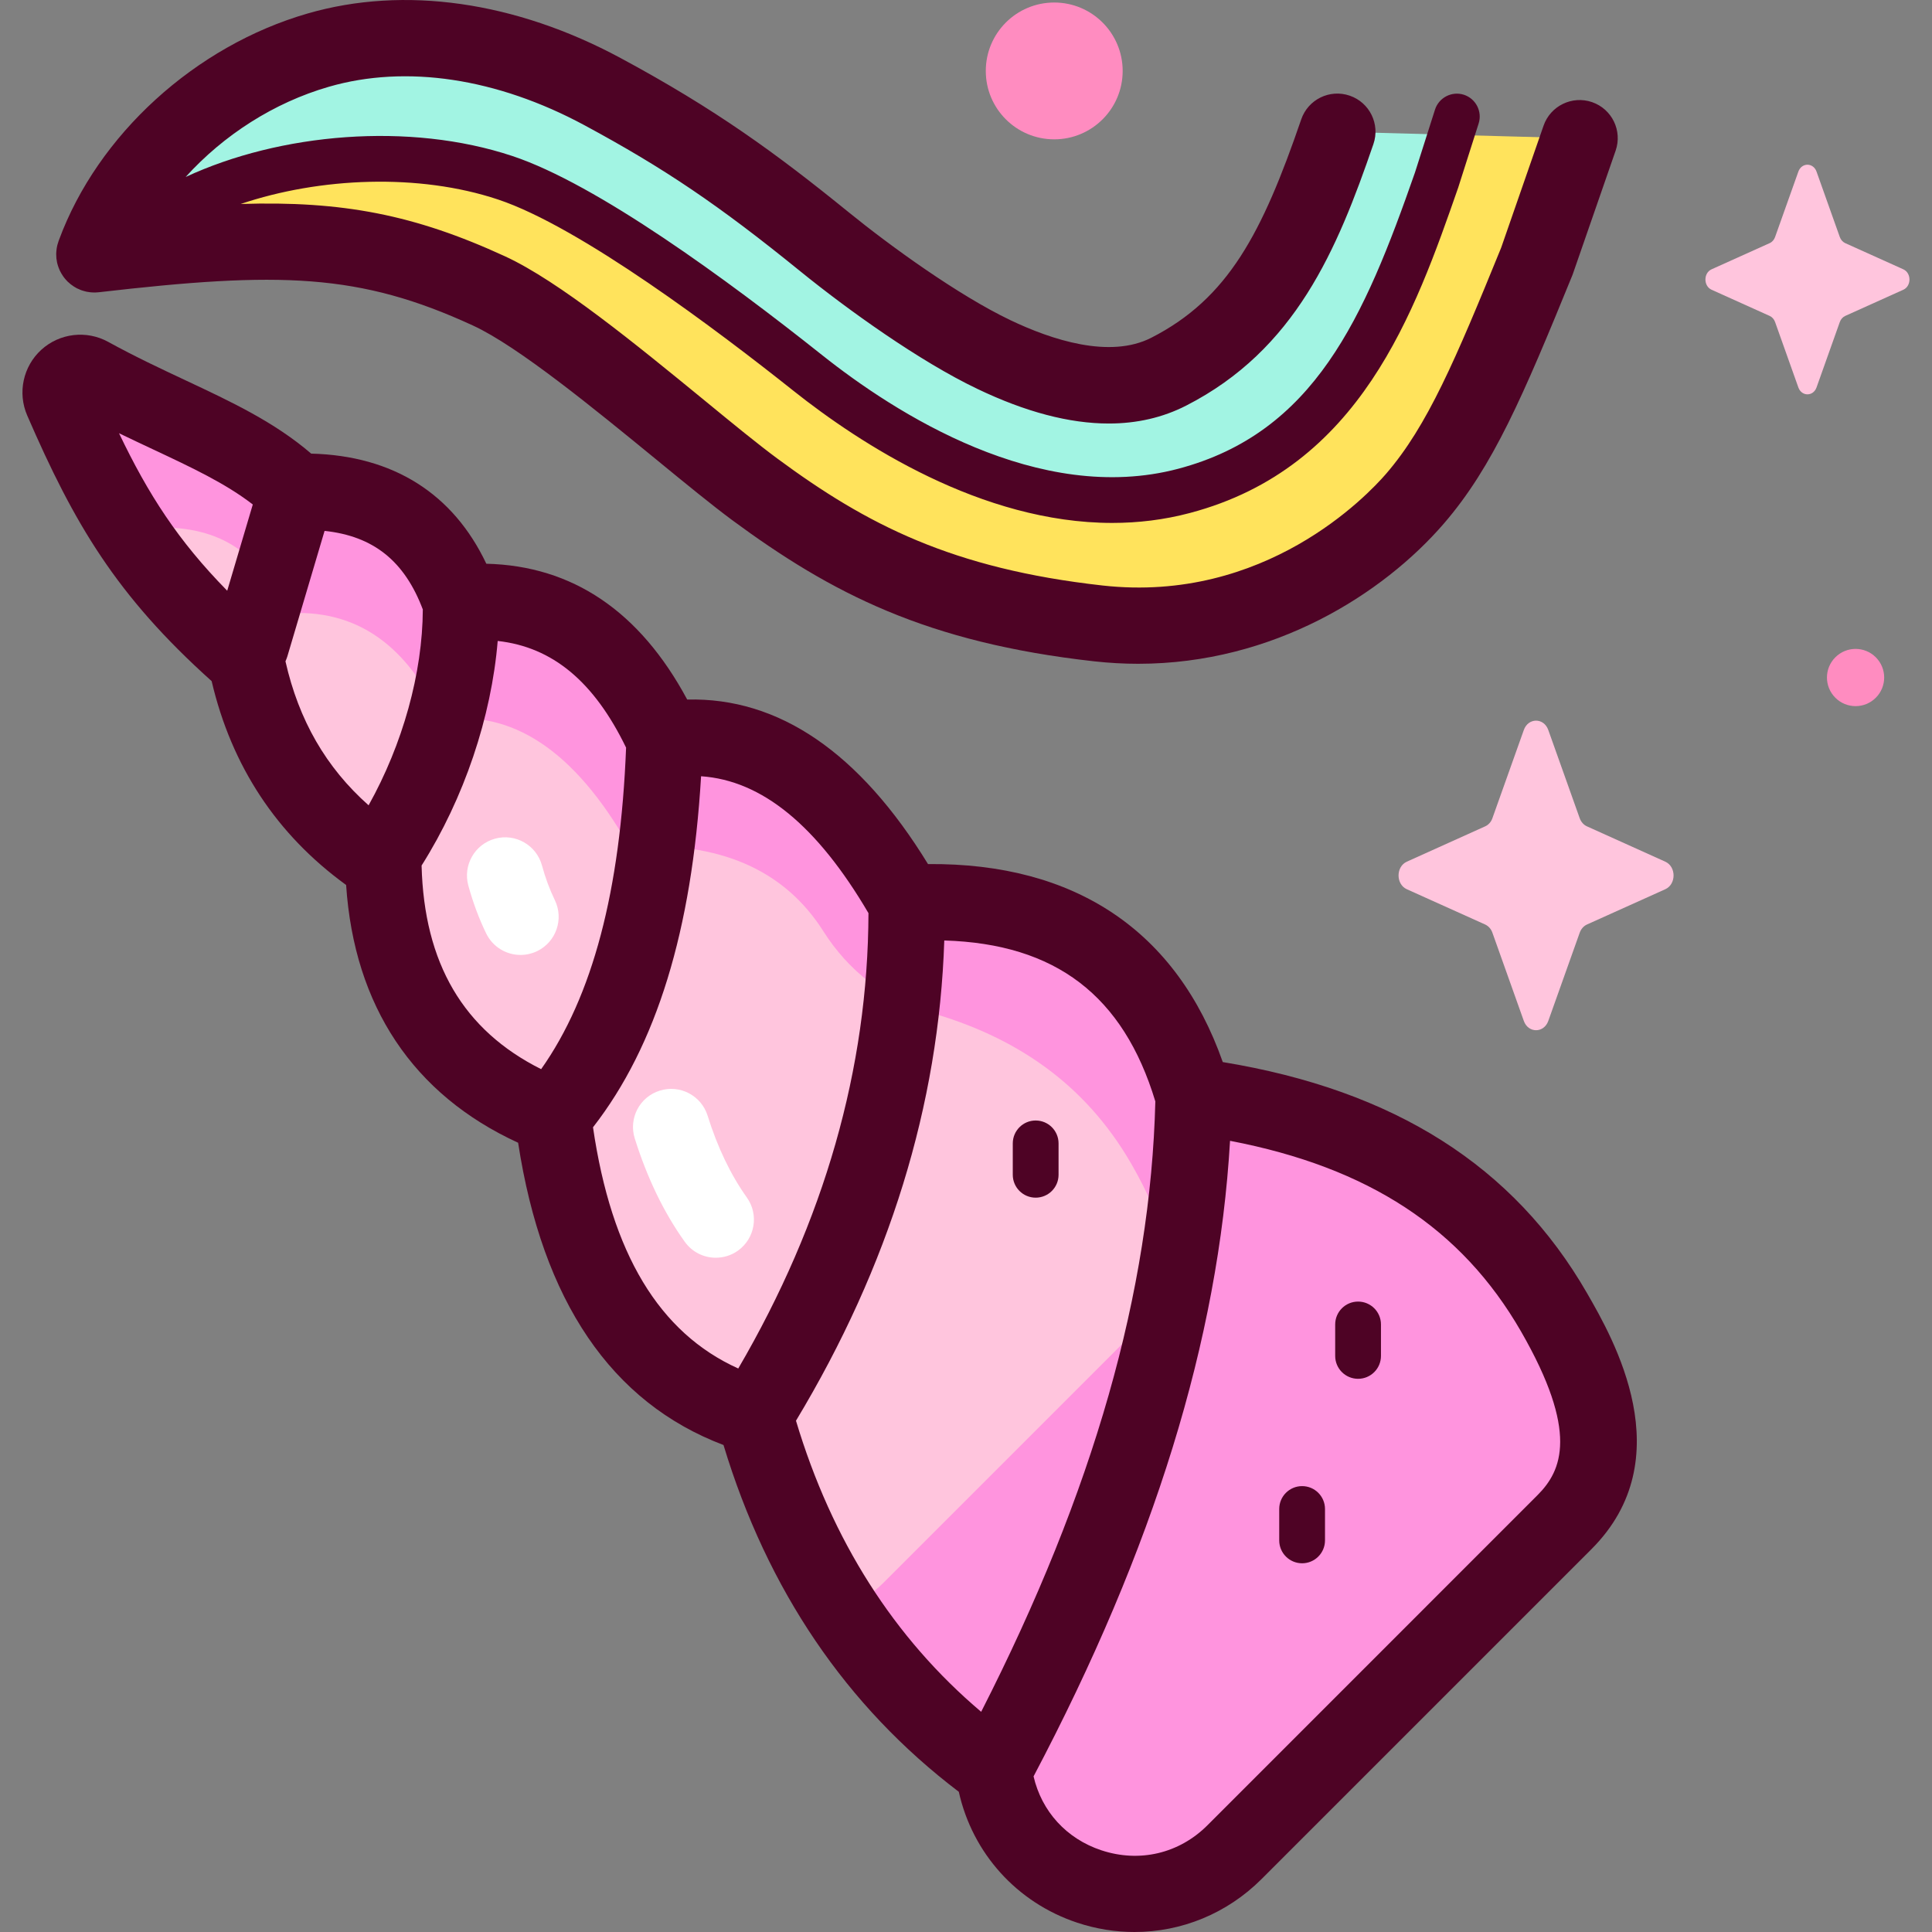 <svg width="33" height="33" viewBox="0 0 33 33" fill="none" xmlns="http://www.w3.org/2000/svg">
<rect x="0" y="0" width="33" height="33" fill="#808080" stroke="none"/>
<g clip-path="url(#clip0_1580_10675)">
<path d="M16.026 28.513L22.436 21.84L19.89 18.971C19.208 16.587 17.673 15.788 15.119 15.927C13.902 13.78 12.693 12.83 11.168 13.059C10.439 11.465 9.153 10.553 7.509 10.687C7.058 9.38 6.331 8.921 4.904 8.961C4.019 8.101 2.2 7.617 2.2 7.617L1.816 8.407C2.398 9.459 3.075 10.3 4.203 11.287C4.489 12.708 5.214 13.896 6.545 14.763C6.59 16.918 7.587 18.345 9.442 19.062C9.806 22.014 11.042 23.615 12.886 24.174C13.225 25.399 13.711 26.508 14.351 27.493L16.026 28.513Z" fill="#FFC5DD"/>
<path d="M26.541 22.415C25.213 20.108 23.033 19.083 20.385 18.726C19.703 16.341 18.037 15.284 15.483 15.422C14.266 13.275 12.874 12.408 11.349 12.637C10.62 11.043 9.515 10.16 7.872 10.294C7.421 8.987 6.487 8.36 5.06 8.4C4.175 7.54 2.949 7.191 1.531 6.41C1.25 6.256 0.933 6.544 1.061 6.838C1.315 7.425 1.556 7.937 1.816 8.407C2.129 8.58 2.414 8.769 2.662 9.011C3.769 8.98 4.493 9.467 4.843 10.48C6.118 10.376 6.975 11.061 7.54 12.297C8.724 12.12 9.803 12.793 10.747 14.458C12.274 14.375 13.392 14.844 14.066 15.91C14.484 16.57 15.114 17.075 15.866 17.288C17.325 17.702 18.524 18.492 19.325 19.882C19.879 20.844 20.248 21.877 19.463 22.662L15.09 27.035C14.87 27.256 14.617 27.405 14.353 27.493C15.043 28.554 15.913 29.472 16.971 30.236C16.973 30.252 16.976 30.267 16.978 30.283C17.262 32.25 19.677 33.043 21.082 31.637L26.721 25.999C27.733 24.987 27.256 23.656 26.541 22.415Z" fill="#FF94DE"/>
<path d="M24.78 2.303L24.036 2.996C23.204 5.384 22.59 7.246 19.997 7.933C17.759 8.525 15.976 7.32 14.165 5.879C12.596 4.631 9.39 2.545 8.013 2.087C5.794 1.349 2.979 2.815 1.991 4.303C4.949 3.979 6.369 4.058 8.349 4.971C9.571 5.534 11.803 7.558 12.886 8.358C14.512 9.56 16.057 10.349 18.758 10.649C21.459 10.95 23.38 9.428 24.166 8.518C24.952 7.607 25.47 6.368 26.247 4.462L26.977 2.362L24.78 2.303Z" fill="#FFE35C"/>
<path d="M8.625 3.036C10.002 3.494 12.221 5.119 13.79 6.367C15.602 7.808 17.984 8.977 20.222 8.385C22.815 7.698 23.704 5.458 24.537 3.07L24.781 2.302L22.839 2.25C22.215 4.069 21.578 5.521 19.959 6.349C19.039 6.82 17.902 6.501 16.971 6.055C16.039 5.609 14.859 4.762 14.077 4.128C12.76 3.058 11.782 2.37 10.289 1.565C8.795 0.76 7.063 0.385 5.433 0.856C3.679 1.363 2.187 2.75 1.608 4.345C1.739 4.33 1.867 4.316 1.992 4.302C3.323 2.886 6.407 2.298 8.625 3.036Z" fill="#A2F4E3"/>
<path d="M27.109 22.09C25.858 19.917 23.819 18.623 20.886 18.141C20.098 15.903 18.37 14.738 15.851 14.759C14.682 12.852 13.302 11.91 11.738 11.949C10.929 10.442 9.778 9.664 8.307 9.629C7.738 8.429 6.715 7.784 5.315 7.748C4.69 7.21 3.951 6.863 3.173 6.498C2.747 6.298 2.307 6.092 1.847 5.839C1.477 5.636 1.019 5.69 0.706 5.974C0.394 6.258 0.297 6.71 0.465 7.097C1.266 8.943 1.984 10.171 3.615 11.634C3.955 13.087 4.727 14.256 5.912 15.116C6.05 17.186 7.059 18.697 8.85 19.519C9.265 22.223 10.443 23.957 12.358 24.682C13.107 27.159 14.458 29.149 16.377 30.605C16.61 31.653 17.367 32.498 18.4 32.841C18.722 32.948 19.052 33 19.378 33C20.179 33 20.957 32.686 21.546 32.098L27.184 26.46C28.733 24.91 27.553 22.861 27.109 22.09ZM2.033 7.4C2.232 7.496 2.427 7.588 2.619 7.678C3.271 7.984 3.851 8.256 4.318 8.617L3.881 10.09C3.041 9.235 2.533 8.445 2.033 7.4ZM4.876 11.296C4.888 11.268 4.9 11.239 4.909 11.209L5.544 9.068C6.38 9.157 6.91 9.584 7.222 10.41C7.218 11.495 6.879 12.712 6.296 13.755C5.57 13.112 5.103 12.301 4.876 11.296ZM7.201 14.784C7.928 13.634 8.394 12.245 8.501 10.948C9.439 11.052 10.147 11.643 10.694 12.77C10.598 15.215 10.122 17.02 9.243 18.262C7.913 17.596 7.244 16.453 7.201 14.784ZM10.129 19.255C11.213 17.863 11.819 15.894 11.975 13.259C13.015 13.33 13.955 14.1 14.834 15.597C14.827 18.245 14.08 20.859 12.61 23.375C11.259 22.766 10.444 21.41 10.129 19.255ZM13.596 24.267C15.188 21.624 16.038 18.869 16.129 16.064C18.033 16.121 19.187 17.006 19.734 18.813C19.653 22.055 18.679 25.474 16.759 29.239C15.269 27.978 14.208 26.31 13.596 24.267ZM26.262 25.538L20.624 31.177C20.14 31.661 19.462 31.82 18.811 31.604C18.215 31.406 17.793 30.94 17.654 30.342C19.71 26.445 20.812 22.883 21.01 19.486C23.379 19.94 24.968 20.985 25.979 22.74C26.971 24.463 26.679 25.121 26.262 25.538Z" fill="#4E0325"/>
<path d="M23.197 22.232C22.981 22.232 22.806 22.407 22.806 22.623V23.16C22.806 23.376 22.981 23.551 23.197 23.551C23.413 23.551 23.588 23.376 23.588 23.16V22.623C23.588 22.407 23.413 22.232 23.197 22.232Z" fill="#4E0325"/>
<path d="M17.69 20.457C17.906 20.457 18.081 20.282 18.081 20.066V19.53C18.081 19.314 17.906 19.139 17.69 19.139C17.474 19.139 17.299 19.314 17.299 19.53V20.066C17.299 20.282 17.474 20.457 17.69 20.457Z" fill="#4E0325"/>
<path d="M22.241 25.384C22.025 25.384 21.85 25.559 21.85 25.775V26.311C21.85 26.527 22.025 26.702 22.241 26.702C22.457 26.702 22.632 26.527 22.632 26.311V25.775C22.632 25.559 22.457 25.384 22.241 25.384Z" fill="#4E0325"/>
<path d="M0.961 4.363C0.961 4.377 0.962 4.391 0.963 4.404C0.964 4.41 0.964 4.415 0.964 4.42C0.965 4.423 0.965 4.425 0.966 4.428C0.967 4.441 0.97 4.455 0.972 4.468C0.974 4.476 0.975 4.485 0.977 4.494C0.98 4.505 0.983 4.515 0.986 4.526C0.989 4.536 0.992 4.547 0.996 4.557C0.999 4.566 1.002 4.574 1.006 4.583C1.01 4.594 1.014 4.605 1.019 4.616C1.023 4.624 1.028 4.633 1.032 4.641C1.037 4.651 1.042 4.661 1.048 4.671C1.054 4.681 1.06 4.691 1.067 4.701C1.071 4.708 1.076 4.715 1.081 4.722C1.09 4.736 1.1 4.748 1.111 4.761C1.113 4.764 1.115 4.767 1.118 4.77C1.131 4.785 1.145 4.8 1.159 4.814L1.16 4.814C1.189 4.842 1.221 4.868 1.256 4.89C1.257 4.891 1.258 4.891 1.258 4.892C1.273 4.902 1.289 4.91 1.304 4.919C1.308 4.921 1.311 4.923 1.315 4.925C1.328 4.931 1.342 4.938 1.356 4.943C1.363 4.946 1.369 4.949 1.376 4.952C1.38 4.953 1.384 4.956 1.389 4.957C1.397 4.96 1.405 4.962 1.414 4.965C1.422 4.967 1.43 4.97 1.438 4.972C1.451 4.976 1.464 4.979 1.476 4.982C1.484 4.983 1.492 4.985 1.5 4.986C1.514 4.989 1.528 4.991 1.541 4.992C1.549 4.993 1.556 4.994 1.564 4.994C1.578 4.995 1.593 4.996 1.607 4.996C1.614 4.996 1.621 4.996 1.628 4.996C1.643 4.995 1.657 4.994 1.672 4.993C1.677 4.992 1.681 4.993 1.686 4.992C4.781 4.634 6.139 4.666 8.08 5.561C8.85 5.916 10.159 6.989 11.211 7.85C11.718 8.266 12.156 8.624 12.502 8.881C14.201 10.135 15.829 10.977 18.69 11.296C18.945 11.324 19.195 11.338 19.441 11.338C21.749 11.338 23.624 10.146 24.663 8.942C25.502 7.97 26.017 6.761 26.855 4.707C26.859 4.696 26.863 4.686 26.867 4.675L27.596 2.574C27.714 2.234 27.535 1.863 27.195 1.745C26.855 1.627 26.483 1.807 26.365 2.147L25.641 4.231C24.859 6.149 24.381 7.275 23.677 8.091C23.355 8.464 21.607 10.309 18.834 10.001C16.263 9.714 14.802 8.959 13.277 7.832C12.956 7.595 12.509 7.23 12.037 6.842C10.869 5.886 9.547 4.802 8.626 4.378C7.08 3.666 5.847 3.43 4.111 3.484C5.467 3.028 7.153 2.957 8.505 3.407C9.91 3.874 12.269 5.654 13.55 6.673C14.693 7.582 16.766 8.932 18.998 8.932C19.436 8.932 19.881 8.88 20.325 8.762C23.238 7.991 24.165 5.334 24.909 3.199C24.91 3.195 24.911 3.192 24.912 3.189L25.256 2.11C25.322 1.904 25.208 1.684 25.003 1.618C24.797 1.553 24.577 1.667 24.511 1.872L24.169 2.946C23.3 5.437 22.45 7.391 20.125 8.007C17.747 8.636 15.29 7.058 14.037 6.061C12.422 4.777 10.195 3.145 8.752 2.665C6.993 2.08 4.785 2.273 3.171 3.023C3.818 2.308 4.678 1.753 5.617 1.482C6.938 1.1 8.489 1.334 9.983 2.139C11.35 2.876 12.28 3.505 13.67 4.634C14.485 5.295 15.707 6.171 16.693 6.642C17.517 7.037 18.267 7.234 18.939 7.234C19.421 7.234 19.861 7.132 20.259 6.929C22.126 5.975 22.838 4.271 23.459 2.461C23.576 2.121 23.394 1.75 23.054 1.634C22.714 1.517 22.343 1.698 22.226 2.039C21.558 3.986 20.978 5.098 19.665 5.769C18.955 6.132 17.962 5.805 17.255 5.467C16.371 5.044 15.214 4.209 14.492 3.622C13.254 2.617 12.221 1.864 10.601 0.992C8.805 0.024 6.906 -0.247 5.256 0.23C3.334 0.785 1.67 2.302 1.007 4.1C1.007 4.102 1.006 4.104 1.005 4.106C1.003 4.112 1.001 4.117 0.999 4.122C0.997 4.127 0.996 4.132 0.995 4.137C0.99 4.15 0.986 4.163 0.982 4.177C0.98 4.185 0.978 4.193 0.976 4.202C0.974 4.214 0.971 4.226 0.969 4.238C0.967 4.248 0.966 4.259 0.965 4.269C0.964 4.279 0.963 4.29 0.962 4.3C0.961 4.312 0.961 4.325 0.96 4.337C0.96 4.346 0.96 4.354 0.961 4.363Z" fill="#4E0325"/>
<path d="M8.891 16.311C8.649 16.311 8.417 16.176 8.304 15.943C8.18 15.688 8.078 15.412 7.999 15.125C7.905 14.778 8.109 14.42 8.456 14.325C8.804 14.23 9.162 14.435 9.257 14.782C9.314 14.992 9.388 15.191 9.477 15.375C9.634 15.699 9.499 16.089 9.175 16.246C9.083 16.29 8.986 16.311 8.891 16.311Z" fill="white"/>
<path d="M12.226 21.483C12.023 21.483 11.823 21.388 11.696 21.21C11.341 20.715 11.054 20.121 10.842 19.445C10.734 19.102 10.925 18.736 11.269 18.629C11.612 18.521 11.978 18.712 12.086 19.055C12.256 19.599 12.482 20.069 12.756 20.453C12.965 20.745 12.898 21.152 12.605 21.362C12.49 21.444 12.357 21.483 12.226 21.483Z" fill="white"/>
<path d="M26.028 12.469L25.492 13.974C25.47 14.039 25.424 14.09 25.367 14.115L24.03 14.718C23.841 14.803 23.841 15.104 24.03 15.189L25.367 15.791C25.424 15.817 25.47 15.868 25.492 15.933L26.028 17.438C26.103 17.65 26.371 17.65 26.446 17.438L26.982 15.933C27.005 15.868 27.05 15.817 27.107 15.791L28.444 15.189C28.633 15.104 28.633 14.803 28.444 14.718L27.107 14.115C27.05 14.09 27.005 14.039 26.982 13.974L26.446 12.469C26.371 12.256 26.103 12.256 26.028 12.469Z" fill="#FFC5DD"/>
<path d="M30.717 2.932L30.32 4.048C30.303 4.096 30.27 4.134 30.227 4.153L29.235 4.6C29.095 4.663 29.095 4.886 29.235 4.949L30.227 5.396C30.27 5.415 30.303 5.453 30.32 5.501L30.717 6.617C30.773 6.775 30.972 6.775 31.028 6.617L31.425 5.501C31.442 5.453 31.476 5.415 31.518 5.396L32.51 4.949C32.65 4.886 32.65 4.663 32.51 4.6L31.518 4.153C31.476 4.134 31.442 4.096 31.425 4.048L31.028 2.932C30.972 2.774 30.773 2.774 30.717 2.932Z" fill="#FFC5DD"/>
<path d="M16.838 1.212C16.838 1.857 17.361 2.38 18.007 2.38C18.652 2.38 19.176 1.857 19.176 1.212C19.176 0.566 18.652 0.043 18.007 0.043C17.361 0.043 16.838 0.566 16.838 1.212Z" fill="#FF8CC0"/>
<path d="M32.04 11.918C32.231 11.727 32.231 11.418 32.04 11.227C31.849 11.036 31.54 11.036 31.349 11.227C31.158 11.418 31.158 11.727 31.349 11.918C31.54 12.109 31.849 12.109 32.04 11.918Z" fill="#FF8CC0"/>
</g>
<defs>
<clipPath id="clip0_1580_10675">
<rect width="33" height="33" fill="white"/>
</clipPath>
</defs>
</svg>
